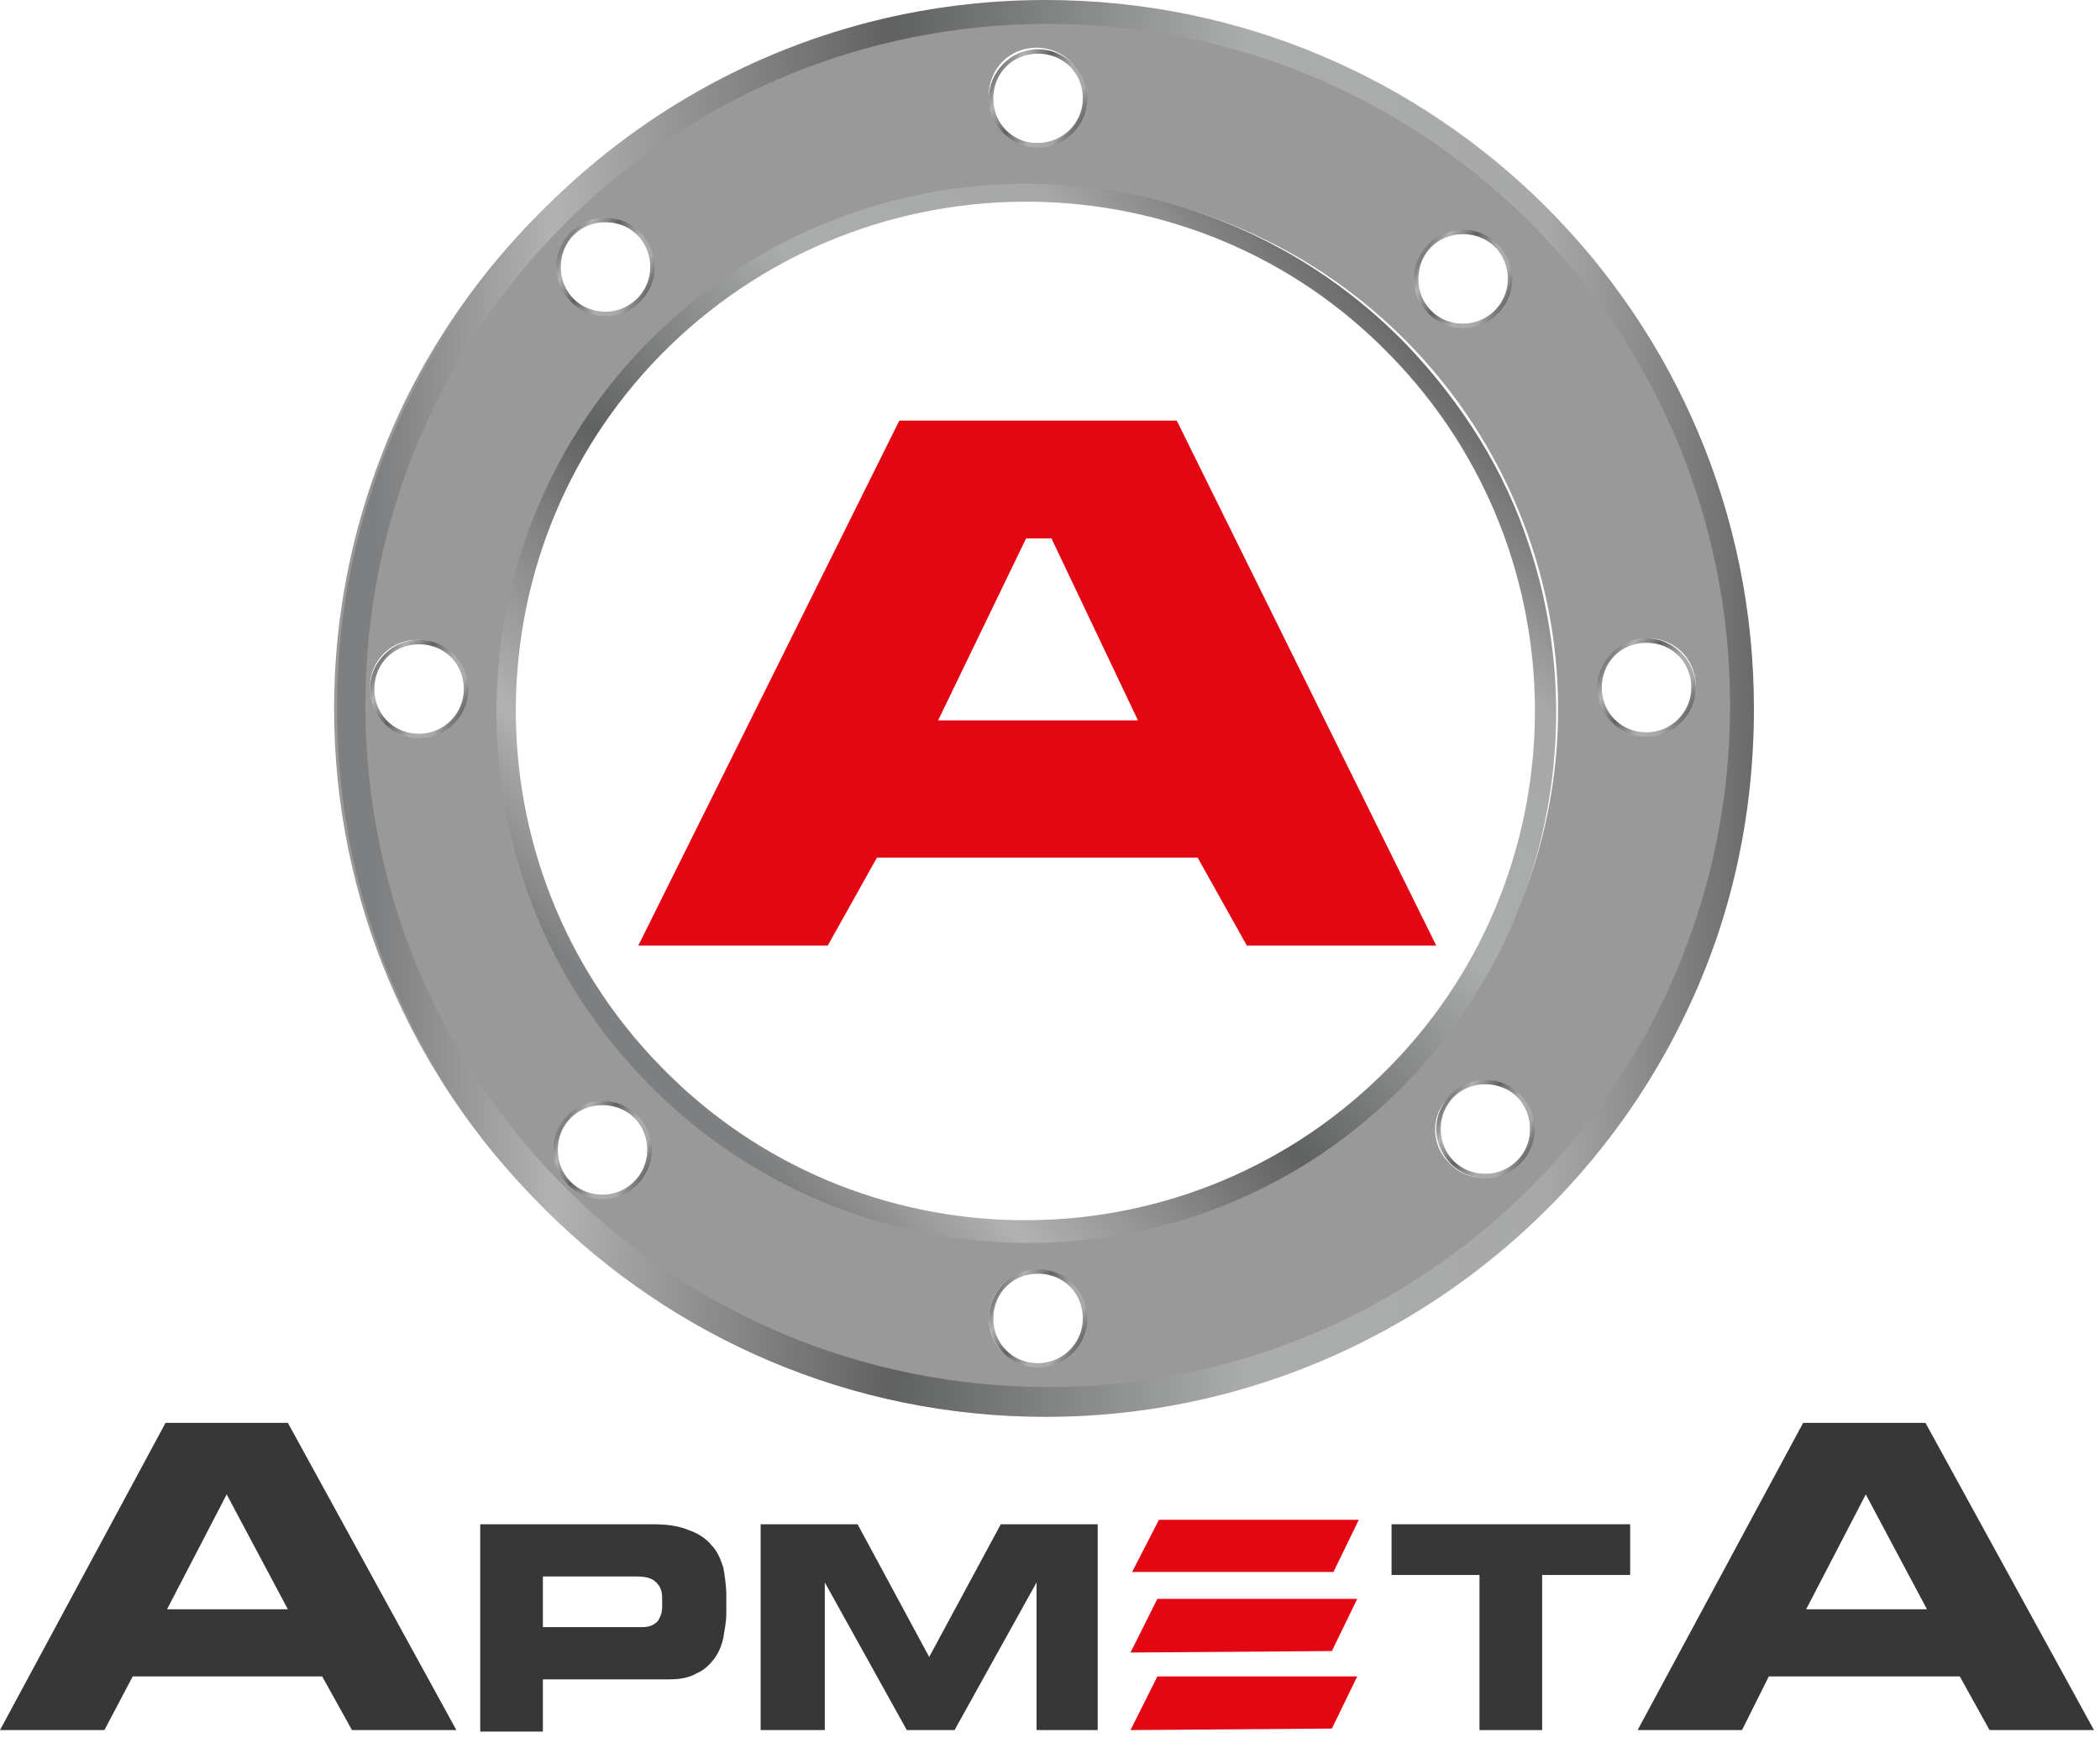 <svg width="53" height="44" viewBox="0 0 53 44" fill="none" xmlns="http://www.w3.org/2000/svg">
<path d="M4.178 35.91H7.265L11.518 43.664H8.883L8.131 42.309H3.35L2.635 43.664H0L4.178 35.91ZM4.216 40.615H7.265L5.721 37.716L4.216 40.615Z" fill="#373737"/>
<path d="M12.12 38.469H16.449C16.825 38.469 17.126 38.507 17.39 38.62C17.616 38.695 17.842 38.846 17.954 38.996C18.105 39.147 18.18 39.335 18.256 39.561C18.293 39.787 18.331 40.013 18.331 40.276V40.728C18.331 40.916 18.293 41.104 18.256 41.33C18.218 41.518 18.143 41.706 18.03 41.857C17.917 42.008 17.766 42.158 17.578 42.233C17.39 42.346 17.164 42.384 16.863 42.384H13.701V43.701H12.12V38.469ZM13.701 41.066H16.185C16.374 41.066 16.486 41.029 16.599 40.916C16.675 40.803 16.712 40.69 16.712 40.539V40.351C16.712 40.163 16.675 40.05 16.562 39.937C16.449 39.824 16.298 39.787 16.035 39.787H13.701V41.066Z" fill="#373737"/>
<path d="M19.197 38.469H21.644L23.451 41.819L25.258 38.469H27.704V43.664H26.161V39.937L24.091 43.664H22.886L20.816 39.937V43.664H19.197V38.469Z" fill="#373737"/>
<path d="M35.082 38.469H41.142V39.749H38.921V43.664H37.34V39.749H35.12V38.469H35.082Z" fill="#373737"/>
<path d="M45.508 35.91H48.595L52.848 43.664H50.213L49.461 42.309H44.642L43.965 43.664H41.33L45.508 35.91ZM45.584 40.615H48.633L47.089 37.716L45.584 40.615Z" fill="#373737"/>
<path fill-rule="evenodd" clip-rule="evenodd" d="M34.294 38.356H29.25L28.572 39.674H33.654L34.294 38.356Z" fill="#E30613"/>
<path fill-rule="evenodd" clip-rule="evenodd" d="M34.254 40.352H29.21L28.532 41.707L33.614 41.669L34.254 40.352Z" fill="#E30613"/>
<path fill-rule="evenodd" clip-rule="evenodd" d="M34.254 42.309H29.21L28.532 43.664L33.614 43.626L34.254 42.309Z" fill="#E30613"/>
<path d="M22.698 10.615L16.11 23.864H20.891L22.133 21.644H30.226L31.468 23.864H36.248L29.699 10.615H22.698ZM23.676 18.181L25.897 13.588H26.537L28.72 18.181H23.676Z" fill="#E30613"/>
<path d="M26.085 0.226C19.159 0.226 13.174 4.216 10.276 10.012C9.109 12.384 8.432 15.056 8.432 17.879C8.432 27.628 16.336 35.533 26.085 35.533C33.124 35.533 39.185 31.43 42.045 25.483C43.137 23.187 43.777 20.59 43.777 17.879C43.777 8.13 35.834 0.226 26.085 0.226ZM36.06 6.211C36.512 5.721 37.303 5.721 37.754 6.211C38.243 6.662 38.243 7.453 37.754 7.904C37.303 8.394 36.512 8.394 36.06 7.904C35.571 7.453 35.571 6.7 36.06 6.211ZM26.161 1.204C26.838 1.204 27.365 1.731 27.365 2.409C27.365 3.086 26.838 3.613 26.161 3.613C25.483 3.613 24.956 3.086 24.956 2.409C24.956 1.731 25.483 1.204 26.161 1.204ZM14.417 5.872C14.868 5.382 15.659 5.382 16.11 5.872C16.6 6.323 16.6 7.114 16.11 7.566C15.659 8.055 14.868 8.055 14.417 7.566C13.965 7.114 13.965 6.361 14.417 5.872ZM10.54 18.557C9.862 18.557 9.335 18.03 9.335 17.352C9.335 16.675 9.862 16.148 10.54 16.148C11.217 16.148 11.744 16.675 11.744 17.352C11.744 18.03 11.217 18.557 10.54 18.557ZM16.073 29.849C15.621 30.339 14.831 30.339 14.379 29.849C13.89 29.398 13.89 28.607 14.379 28.155C14.831 27.666 15.621 27.666 16.073 28.155C16.524 28.607 16.562 29.36 16.073 29.849ZM26.161 34.479C25.483 34.479 24.956 33.952 24.956 33.275C24.956 32.597 25.483 32.07 26.161 32.07C26.838 32.07 27.365 32.597 27.365 33.275C27.365 33.952 26.801 34.479 26.161 34.479ZM38.281 29.36C37.83 29.849 37.039 29.849 36.587 29.36C36.098 28.908 36.098 28.118 36.587 27.666C37.039 27.177 37.83 27.177 38.281 27.666C38.733 28.118 38.733 28.871 38.281 29.36ZM38.733 21.794C36.55 28.72 29.134 32.559 22.171 30.376C15.207 28.193 11.33 20.815 13.513 13.889C15.696 6.963 23.112 3.124 30.075 5.307C37.001 7.49 40.878 14.868 38.733 21.794ZM41.594 18.519C40.916 18.519 40.389 17.992 40.389 17.315C40.389 16.637 40.916 16.11 41.594 16.11C42.271 16.11 42.798 16.637 42.798 17.315C42.798 17.992 42.233 18.519 41.594 18.519Z" fill="#9A9999"/>
<path d="M26.198 1.242C25.521 1.242 24.956 1.807 24.956 2.484C24.956 3.162 25.521 3.727 26.198 3.727C26.876 3.727 27.44 3.162 27.44 2.484C27.44 1.807 26.876 1.242 26.198 1.242ZM26.198 3.614C25.558 3.614 25.069 3.124 25.069 2.484C25.069 1.844 25.558 1.355 26.198 1.355C26.838 1.355 27.328 1.844 27.328 2.484C27.328 3.124 26.8 3.614 26.198 3.614Z" fill="url(#paint0_linear)"/>
<path d="M36.926 5.797C36.248 5.797 35.684 6.361 35.684 7.039C35.684 7.717 36.248 8.281 36.926 8.281C37.603 8.281 38.168 7.717 38.168 7.039C38.168 6.361 37.603 5.797 36.926 5.797ZM36.926 8.168C36.286 8.168 35.797 7.679 35.797 7.039C35.797 6.399 36.286 5.91 36.926 5.91C37.566 5.91 38.055 6.399 38.055 7.039C38.055 7.679 37.528 8.168 36.926 8.168Z" fill="url(#paint1_linear)"/>
<path d="M41.556 16.11C40.878 16.11 40.313 16.675 40.313 17.352C40.313 18.03 40.878 18.595 41.556 18.595C42.233 18.595 42.798 18.03 42.798 17.352C42.798 16.675 42.233 16.11 41.556 16.11ZM41.556 18.482C40.916 18.482 40.426 17.992 40.426 17.352C40.426 16.713 40.916 16.223 41.556 16.223C42.196 16.223 42.685 16.713 42.685 17.352C42.685 17.992 42.158 18.482 41.556 18.482Z" fill="url(#paint2_linear)"/>
<path d="M37.49 27.252C36.813 27.252 36.248 27.817 36.248 28.495C36.248 29.172 36.813 29.737 37.49 29.737C38.168 29.737 38.732 29.172 38.732 28.495C38.732 27.817 38.168 27.252 37.49 27.252ZM37.49 29.624C36.85 29.624 36.361 29.134 36.361 28.495C36.361 27.855 36.85 27.365 37.49 27.365C38.13 27.365 38.619 27.855 38.619 28.495C38.619 29.134 38.093 29.624 37.49 29.624Z" fill="url(#paint3_linear)"/>
<path d="M26.198 32.033C25.521 32.033 24.956 32.597 24.956 33.275C24.956 33.952 25.521 34.517 26.198 34.517C26.876 34.517 27.44 33.952 27.44 33.275C27.44 32.597 26.876 32.033 26.198 32.033ZM26.198 34.404C25.558 34.404 25.069 33.915 25.069 33.275C25.069 32.635 25.558 32.146 26.198 32.146C26.838 32.146 27.328 32.635 27.328 33.275C27.328 33.915 26.8 34.404 26.198 34.404Z" fill="url(#paint4_linear)"/>
<path d="M15.207 27.779C14.53 27.779 13.965 28.344 13.965 29.021C13.965 29.699 14.53 30.264 15.207 30.264C15.885 30.264 16.449 29.699 16.449 29.021C16.449 28.344 15.885 27.779 15.207 27.779ZM15.207 30.151C14.567 30.151 14.078 29.661 14.078 29.021C14.078 28.382 14.567 27.892 15.207 27.892C15.847 27.892 16.336 28.382 16.336 29.021C16.336 29.661 15.809 30.151 15.207 30.151Z" fill="url(#paint5_linear)"/>
<path d="M10.577 16.148C9.9 16.148 9.335 16.713 9.335 17.39C9.335 18.068 9.9 18.632 10.577 18.632C11.255 18.632 11.819 18.068 11.819 17.39C11.819 16.713 11.255 16.148 10.577 16.148ZM10.577 18.519C9.937 18.519 9.448 18.03 9.448 17.39C9.448 16.75 9.937 16.261 10.577 16.261C11.217 16.261 11.706 16.75 11.706 17.39C11.706 18.03 11.179 18.519 10.577 18.519Z" fill="url(#paint6_linear)"/>
<path d="M15.282 5.496C14.605 5.496 14.04 6.06 14.04 6.738C14.04 7.415 14.605 7.98 15.282 7.98C15.96 7.98 16.524 7.415 16.524 6.738C16.524 6.06 15.96 5.496 15.282 5.496ZM15.282 7.867C14.642 7.867 14.153 7.378 14.153 6.738C14.153 6.098 14.642 5.609 15.282 5.609C15.922 5.609 16.411 6.098 16.411 6.738C16.411 7.378 15.884 7.867 15.282 7.867Z" fill="url(#paint7_linear)"/>
<path d="M26.387 0C19.385 0 13.325 4.028 10.389 9.937C9.184 12.346 8.507 15.019 8.507 17.88C8.507 27.742 16.524 35.759 26.387 35.759C33.501 35.759 39.674 31.581 42.535 25.596C43.664 23.262 44.266 20.665 44.266 17.88C44.266 8.018 36.286 0 26.387 0ZM26.462 35.006C16.939 35.006 9.222 27.328 9.222 17.804C9.222 8.281 16.939 0.602 26.462 0.602C35.985 0.602 43.664 8.281 43.664 17.804C43.664 27.328 35.947 35.006 26.462 35.006Z" fill="url(#paint8_linear)"/>
<path d="M16.562 8.432C12.798 12.083 11.669 17.428 13.175 22.096C13.777 24.015 14.831 25.785 16.336 27.328C21.493 32.597 29.963 32.748 35.232 27.591C39.034 23.865 40.163 18.444 38.582 13.739C37.98 11.895 36.926 10.201 35.496 8.695C30.339 3.388 21.87 3.275 16.562 8.432ZM34.856 27.14C29.774 32.108 21.606 31.995 16.675 26.914C11.707 21.832 11.819 13.664 16.901 8.733C21.983 3.802 30.151 3.877 35.082 8.959C40.05 14.04 39.938 22.209 34.856 27.14Z" fill="url(#paint9_linear)"/>
<defs>
<linearGradient id="paint0_linear" x1="25.12" y1="1.843" x2="27.267" y2="3.082" gradientUnits="userSpaceOnUse">
<stop offset="0.029" stop-color="#7E7F80"/>
<stop offset="0.152" stop-color="#B2B2B2"/>
<stop offset="0.392" stop-color="#606161"/>
<stop offset="0.642" stop-color="#ABADAD"/>
<stop offset="0.854" stop-color="#A8A8A8"/>
<stop offset="1" stop-color="#6A6A6A"/>
</linearGradient>
<linearGradient id="paint1_linear" x1="35.848" y1="6.423" x2="37.994" y2="7.662" gradientUnits="userSpaceOnUse">
<stop offset="0.029" stop-color="#7E7F80"/>
<stop offset="0.152" stop-color="#B2B2B2"/>
<stop offset="0.392" stop-color="#606161"/>
<stop offset="0.642" stop-color="#ABADAD"/>
<stop offset="0.854" stop-color="#A8A8A8"/>
<stop offset="1" stop-color="#6A6A6A"/>
</linearGradient>
<linearGradient id="paint2_linear" x1="40.49" y1="16.711" x2="42.636" y2="17.95" gradientUnits="userSpaceOnUse">
<stop offset="0.029" stop-color="#7E7F80"/>
<stop offset="0.152" stop-color="#B2B2B2"/>
<stop offset="0.392" stop-color="#606161"/>
<stop offset="0.642" stop-color="#ABADAD"/>
<stop offset="0.854" stop-color="#A8A8A8"/>
<stop offset="1" stop-color="#6A6A6A"/>
</linearGradient>
<linearGradient id="paint3_linear" x1="36.412" y1="27.878" x2="38.559" y2="29.117" gradientUnits="userSpaceOnUse">
<stop offset="0.029" stop-color="#7E7F80"/>
<stop offset="0.152" stop-color="#B2B2B2"/>
<stop offset="0.392" stop-color="#606161"/>
<stop offset="0.642" stop-color="#ABADAD"/>
<stop offset="0.854" stop-color="#A8A8A8"/>
<stop offset="1" stop-color="#6A6A6A"/>
</linearGradient>
<linearGradient id="paint4_linear" x1="25.12" y1="32.646" x2="27.267" y2="33.885" gradientUnits="userSpaceOnUse">
<stop offset="0.029" stop-color="#7E7F80"/>
<stop offset="0.152" stop-color="#B2B2B2"/>
<stop offset="0.392" stop-color="#606161"/>
<stop offset="0.642" stop-color="#ABADAD"/>
<stop offset="0.854" stop-color="#A8A8A8"/>
<stop offset="1" stop-color="#6A6A6A"/>
</linearGradient>
<linearGradient id="paint5_linear" x1="14.141" y1="28.38" x2="16.288" y2="29.619" gradientUnits="userSpaceOnUse">
<stop offset="0.029" stop-color="#7E7F80"/>
<stop offset="0.152" stop-color="#B2B2B2"/>
<stop offset="0.392" stop-color="#606161"/>
<stop offset="0.642" stop-color="#ABADAD"/>
<stop offset="0.854" stop-color="#A8A8A8"/>
<stop offset="1" stop-color="#6A6A6A"/>
</linearGradient>
<linearGradient id="paint6_linear" x1="9.499" y1="16.774" x2="11.645" y2="18.013" gradientUnits="userSpaceOnUse">
<stop offset="0.029" stop-color="#7E7F80"/>
<stop offset="0.152" stop-color="#B2B2B2"/>
<stop offset="0.392" stop-color="#606161"/>
<stop offset="0.642" stop-color="#ABADAD"/>
<stop offset="0.854" stop-color="#A8A8A8"/>
<stop offset="1" stop-color="#6A6A6A"/>
</linearGradient>
<linearGradient id="paint7_linear" x1="14.204" y1="6.109" x2="16.351" y2="7.348" gradientUnits="userSpaceOnUse">
<stop offset="0.029" stop-color="#7E7F80"/>
<stop offset="0.152" stop-color="#B2B2B2"/>
<stop offset="0.392" stop-color="#606161"/>
<stop offset="0.642" stop-color="#ABADAD"/>
<stop offset="0.854" stop-color="#A8A8A8"/>
<stop offset="1" stop-color="#6A6A6A"/>
</linearGradient>
<linearGradient id="paint8_linear" x1="8.518" y1="17.88" x2="44.277" y2="17.88" gradientUnits="userSpaceOnUse">
<stop offset="0.029" stop-color="#7E7F80"/>
<stop offset="0.152" stop-color="#B2B2B2"/>
<stop offset="0.392" stop-color="#606161"/>
<stop offset="0.642" stop-color="#ABADAD"/>
<stop offset="0.854" stop-color="#A8A8A8"/>
<stop offset="1" stop-color="#6A6A6A"/>
</linearGradient>
<linearGradient id="paint9_linear" x1="16.32" y1="27.328" x2="35.472" y2="8.687" gradientUnits="userSpaceOnUse">
<stop offset="0.029" stop-color="#7E7F80"/>
<stop offset="0.152" stop-color="#B2B2B2"/>
<stop offset="0.392" stop-color="#606161"/>
<stop offset="0.642" stop-color="#ABADAD"/>
<stop offset="0.854" stop-color="#A8A8A8"/>
<stop offset="1" stop-color="#6A6A6A"/>
</linearGradient>
</defs>
</svg>
